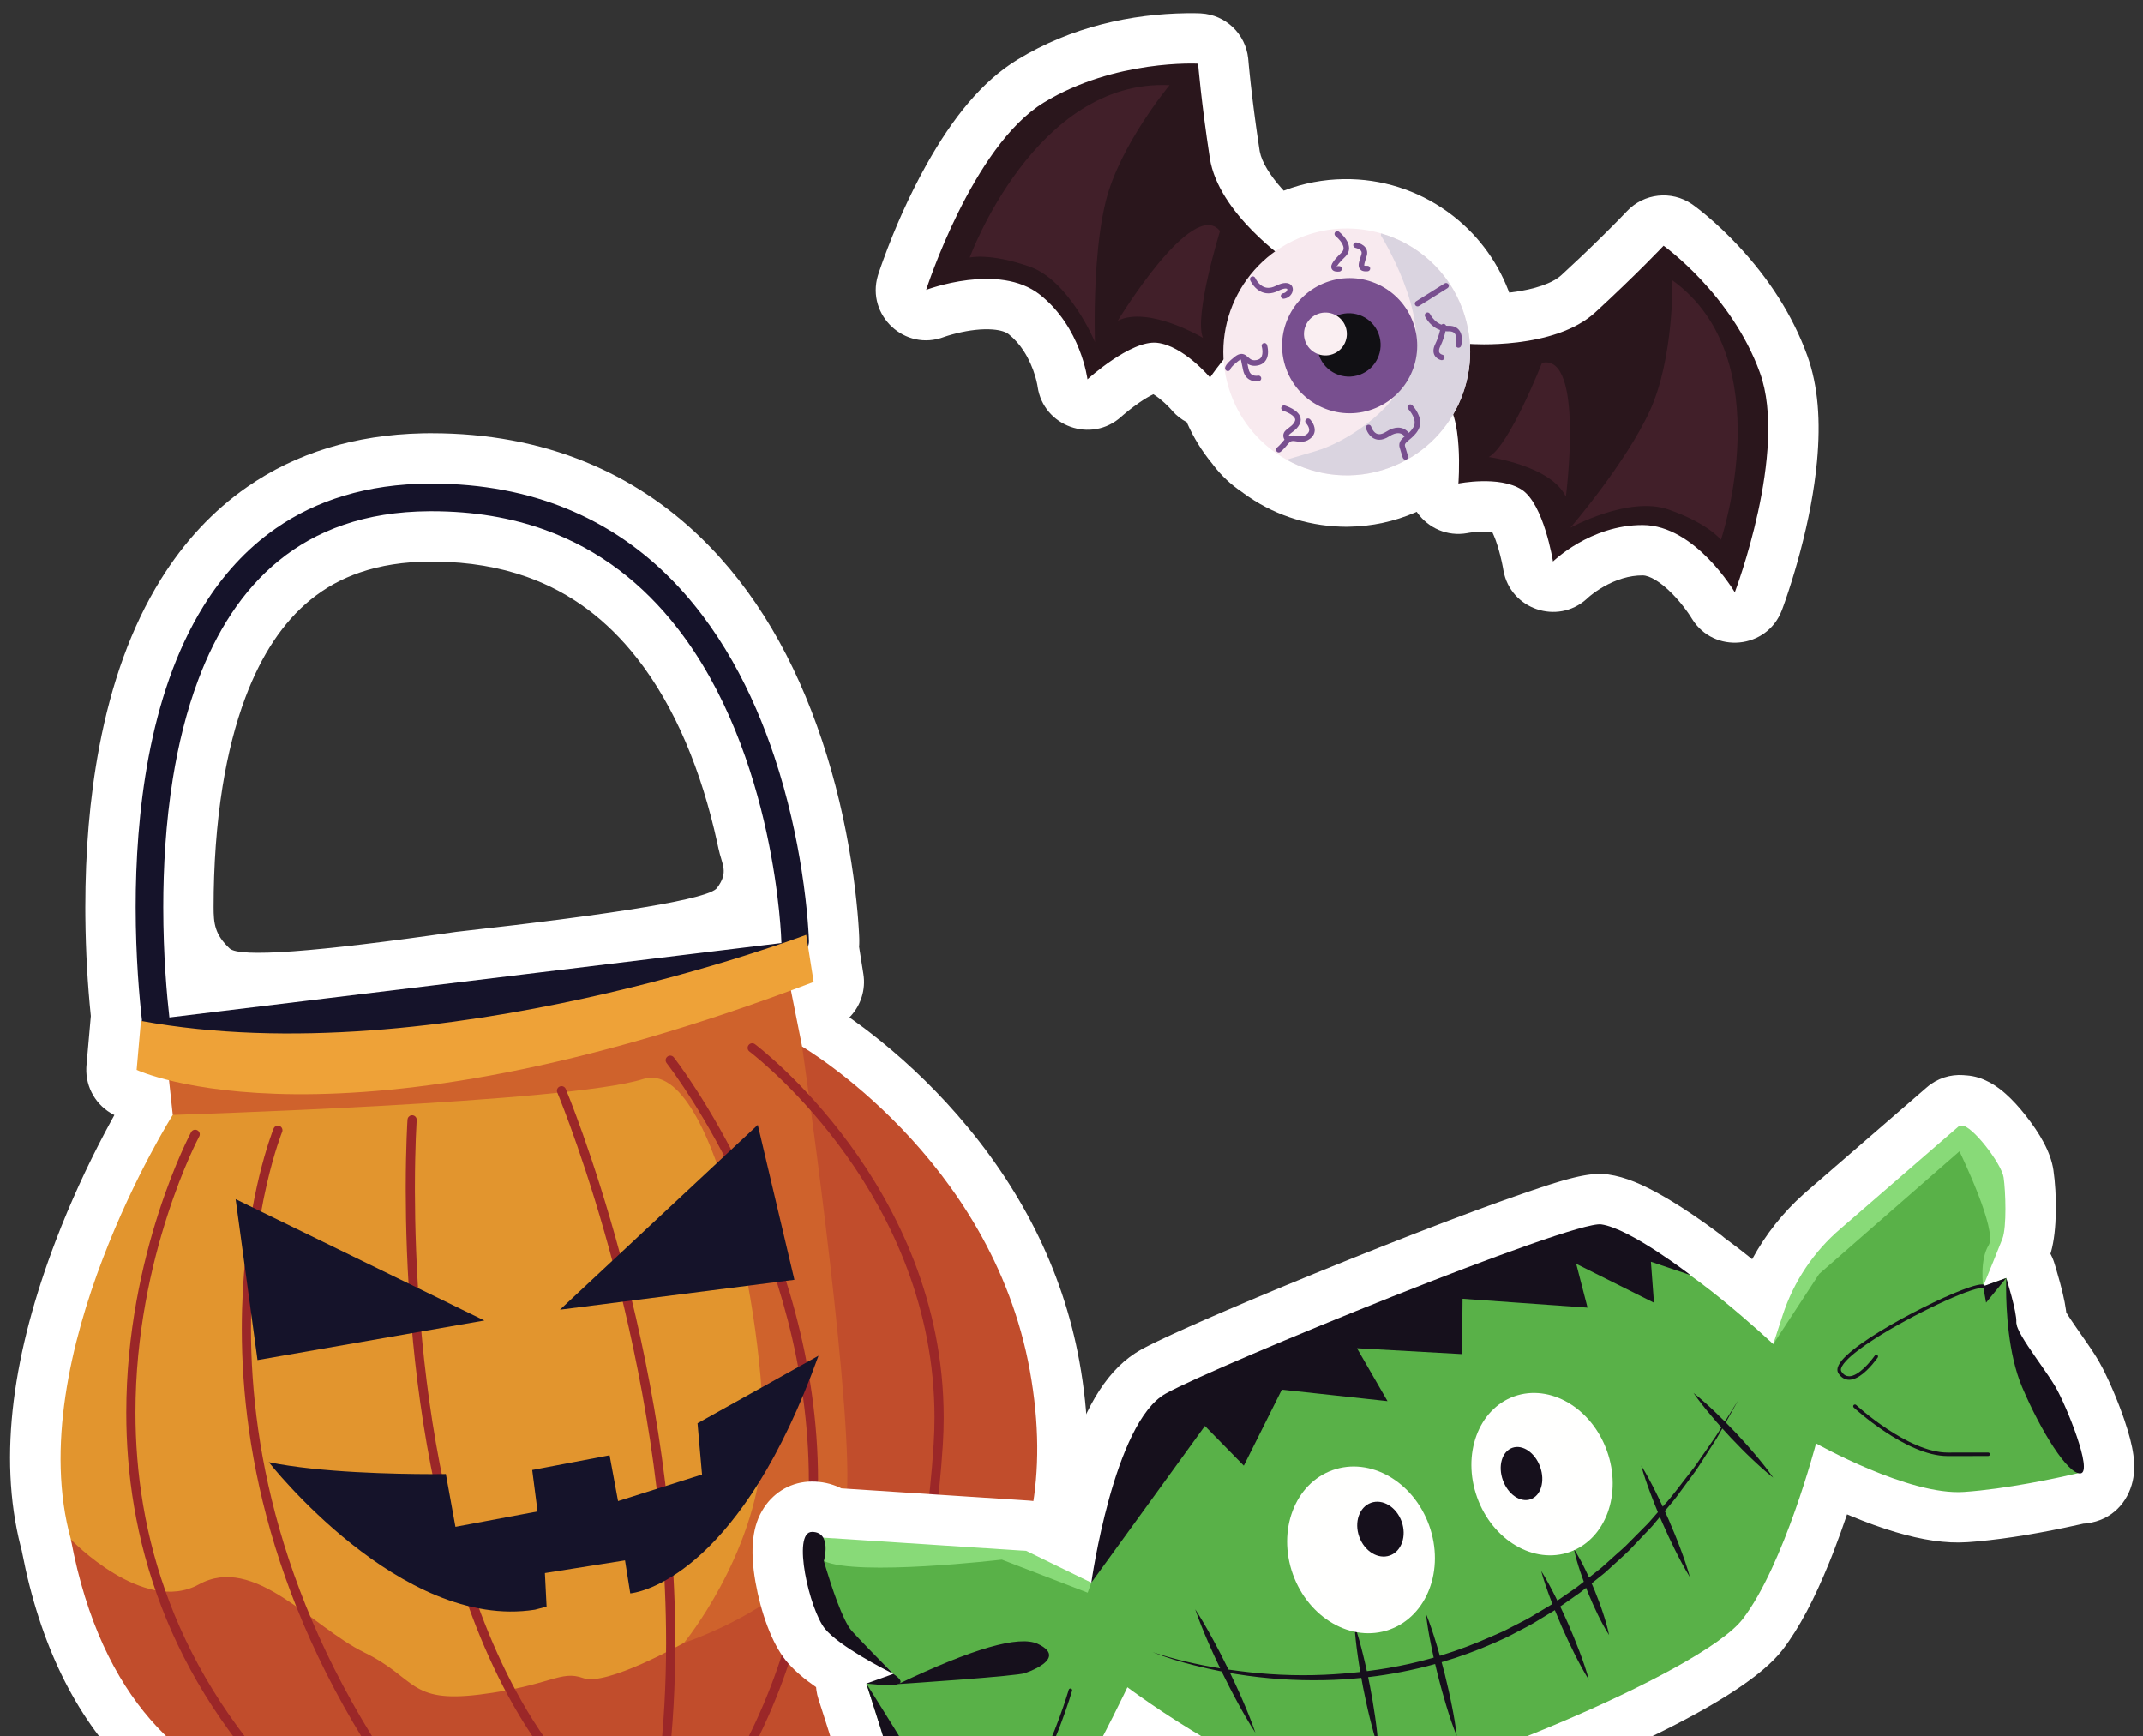 <?xml version="1.0" encoding="UTF-8"?>
<svg width="532px" height="431px" viewBox="0 0 532 431" version="1.1" xmlns="http://www.w3.org/2000/svg" xmlns:xlink="http://www.w3.org/1999/xlink">
    <rect x="0" y="0" width="532" height="431" fill="#333333" stroke="none"/>
    <title>decoration-2</title>
    <g id="decoration-2" stroke="none" stroke-width="1" fill="none" fill-rule="evenodd">
        <g id="Group" transform="translate(1, 106.429)">
            <path d="M106.17,1.11 C120.083,1.11 132.844,3.526 144.307,8.214 C155.033,12.585 164.537,18.876 172.782,26.817 C186.61,40.137 196.417,57.386 203.087,77.384 C206.414,87.355 208.767,97.487 210.349,107.565 C211.048,112.025 211.552,116.21 211.892,120.042 L212.003,121.352 L212.098,122.589 L212.176,123.73 L212.238,124.765 L212.285,125.682 L212.307,126.222 L212.328,126.919 C212.335,127.234 212.332,127.552 212.319,127.87 L212.293,128.347 L212.273,128.58 L213.347,135.369 C213.959,139.244 212.714,143.053 210.193,145.792 L209.952,146.045 L209.874,146.123 L210.455,146.532 C211.419,147.215 212.416,147.942 213.442,148.712 L214.217,149.298 L214.87,149.799 C222.314,155.536 229.736,162.372 236.678,170.33 C251.949,187.835 262.749,208.249 266.97,231.554 C271.671,257.529 268.117,279.943 257.274,298.25 C248.582,312.926 235.608,324.279 219.954,332.186 L219.195,332.566 L218.482,332.915 L218.262,333.093 C217.215,333.924 216.218,334.6 215.316,335.107 L214.982,335.29 L214.548,335.511 C213.077,336.228 211.524,336.66 209.96,336.82 L209.533,336.857 L209.313,336.869 L208.809,337.063 C202.591,339.411 196.511,341.265 190.572,342.671 L189.386,342.946 L188.249,343.199 L188.15,343.241 C186.723,343.817 185.208,344.149 183.669,344.22 L183.207,344.234 L183.002,344.234 L182.942,344.245 C177.516,345.197 172.45,345.727 167.786,345.907 L166.916,345.937 L166.562,345.945 L166.267,346.007 C165.213,346.207 164.13,346.284 163.041,346.231 L162.574,346.2 L162.2,346.164 L161.98,346.137 L161.77,346.108 L161.56,346.076 L161.451,346.057 L160.955,346.41 C159.339,347.545 157.588,348.661 155.705,349.735 L154.89,350.193 L154.151,350.595 C138.997,358.735 121.484,361.36 102.83,355.308 L102.067,355.055 L101.821,355.066 C100.708,355.102 99.595,355.001 98.508,354.769 L98.044,354.661 L97.906,354.624 L97.886,354.628 C91.807,355.341 84.915,355.454 77.532,354.602 L76.606,354.49 L76.061,354.419 L75.903,354.458 C72.344,355.271 68.528,354.644 65.391,352.582 L65.069,352.364 L64.844,352.203 L64.475,352.104 C52.225,348.764 40.994,342.675 31.424,333.38 L30.852,332.819 L30.284,332.25 C17.738,319.549 8.942,301.861 4.491,278.928 L4.405,278.477 L4.121,277.408 C-1.615,254.803 2.379,228.931 12.849,201.526 C16.437,192.137 20.566,183.198 24.912,174.957 L25.332,174.165 L26.161,172.621 L26.973,171.134 L27.399,170.363 L27.307,170.319 C22.93,168.12 20.248,163.568 20.428,158.692 L20.444,158.374 L20.468,158.054 L21.55,145.773 L21.517,145.445 C20.773,138.156 20.276,129.971 20.192,121.213 L20.183,119.958 L20.18,118.75 C20.18,105.055 21.242,91.673 23.639,78.988 C26.641,63.18 31.575,49.207 38.932,37.364 C44.673,28.122 51.814,20.367 60.391,14.422 C72.452,6.049 87.085,1.498 103.859,1.132 L104.7,1.118 L105.488,1.11 L106.17,1.11 Z M105.702,32.96 C99.161,32.992 93.429,33.918 88.365,35.658 C83.763,37.231 79.735,39.472 76.128,42.405 C69.299,47.948 63.897,56.111 59.927,66.679 C57.45,73.251 55.569,80.666 54.261,88.755 C52.735,98.246 52.03,108.406 52.03,118.75 C52.03,122.82 52.323,125.54 56,129 C58.452,131.307 77.184,129.938 112.197,124.893 C153.399,120.298 175,116.667 177,114 C180,110 178.232,108.297 177.348,104.095 L177.077,102.831 C173.215,85.107 166.643,69.052 157.169,56.967 C149.71,47.444 140.751,40.664 129.837,36.766 C123.057,34.352 115.51,33.049 107.049,32.964 L105.702,32.96 Z" id="Sticker" fill="#FFFFFF" fill-rule="nonzero"></path>
            <path d="M106.17,13.61 C118.88,13.61 129.98,15.86 139.59,19.79 C149.21,23.71 157.32,29.28 164.11,35.82 C177.69,48.9 186.03,65.75 191.23,81.34 C194.7,91.74 196.76,101.6 198,109.5 C199.601,119.716 199.819,126.628 199.83,127.141 L199.831,127.17 C199.87,129.06 198.38,130.63 196.49,130.68 C195.213,130.707 194.081,130.035 193.467,129.01 L159.71,149.26 C159.71,149.26 69.754,160.705 41.568,151.692 C41.282,153.035 40.191,154.126 38.75,154.35 C36.88,154.64 35.13,153.36 34.84,151.49 C34.834,151.452 34.611,150.011 34.311,147.452 C34.194,147.301 34.087,147.147 33.99,146.99 L34.253,146.958 C33.616,141.401 32.687,131.172 32.68,118.75 C32.68,107.48 33.45,94.39 35.92,81.32 C38.4,68.26 42.58,55.18 49.55,43.96 C54.19,36.49 60.09,29.84 67.52,24.69 C77.43,17.81 90.04,13.68 105.6,13.61 L105.6,13.61 Z M106.17,20.46 L105.64,20.46 C97.54,20.5 90.49,21.71 84.32,23.83 C78.15,25.94 72.85,28.96 68.25,32.7 C59.06,40.16 52.63,50.56 48.23,62.27 C45.29,70.07 43.27,78.42 41.92,86.77 C40.13,97.9 39.53,109.01 39.53,118.75 C39.53,130.797 40.439,140.76 41.053,146.133 L193.005,127.664 C192.991,127.554 192.983,127.443 192.98,127.33 L192.98,127.33 L192.98,127.23 C192.98,127.15 192.97,127.02 192.96,126.85 C192.95,126.52 192.93,126.01 192.89,125.35 C192.81,124.03 192.67,122.1 192.42,119.67 C191.92,114.82 191,107.99 189.29,100.17 C185.88,84.52 179.31,64.95 167.01,49.26 C158.81,38.79 148.14,30.03 134.03,24.99 C125.97,22.12 116.76,20.46 106.17,20.46 L106.17,20.46 Z" id="Handle" fill="#15132A"></path>
            <g id="Pumpkin" transform="translate(14.037, 125.62)">
                <path d="M27.853,44.71 C27.853,44.71 -10.027,104.69 2.563,150.08 C15.153,195.46 103.993,205.38 103.993,205.38 L168.303,183.49 L195.433,152.2 L176.613,27.73 C176.613,27.73 58.593,24.84 27.853,44.71" id="Fill-1969" fill="#E2952E"></path>
                <path d="M27.853,44.71 C27.853,44.71 126.343,41.7 144.603,35.81 C162.863,29.91 176.113,102.19 174.243,128.27 C172.383,154.36 154.773,175.74 154.773,175.74 C154.773,175.74 170.283,197.87 188.873,186.53 C207.473,175.19 213.943,121.38 207.173,90.07 C200.413,58.75 184.103,27.75 184.103,27.75 L181.203,13.21 L26.583,32.91 L27.853,44.71" id="Fill-1970" fill="#CF622C"></path>
                <path d="M2.563,150.08 C2.563,150.08 20.533,168.82 34.323,161.24 C48.113,153.65 62.383,171.79 75.383,178.12 C88.383,184.46 86.383,190.77 104.033,188.58 C121.673,186.38 124.043,182.41 129.773,184.5 C135.503,186.59 154.773,175.74 154.773,175.74 C154.773,175.74 194.713,162.81 195.313,136.33 C195.913,109.84 184.103,27.75 184.103,27.75 C184.103,27.75 231.023,55.1 240.633,108.16 C250.233,161.21 220.323,188.15 191.503,199.31 C162.683,210.47 143.613,207.5 143.613,207.5 C143.613,207.5 120.163,229.81 87.353,215.81 C87.353,215.81 17.883,231.62 2.563,150.08" id="Fill-1971" fill="#C14D2C"></path>
                <path d="M18.883,33.53 C18.883,33.53 68.173,56.91 186.963,11.7 L185.113,0 C185.113,0 93.473,34.91 19.953,21.37 L18.883,33.53" id="Fill-1974" fill="#EEA238"></path>
            </g>
            <path d="M68.42,173.08 C68.961,173.304 69.241,173.903 69.081,174.453 L69.04,174.57 L68.96,174.77 C68.91,174.92 68.83,175.13 68.72,175.41 C68.51,175.98 68.21,176.84 67.85,177.96 C67.13,180.19 66.16,183.5 65.19,187.74 C63.25,196.22 61.31,208.46 61.31,223.42 C61.32,254.02 69.42,296.01 102.31,340.76 C102.68,341.26 102.58,341.98 102.07,342.35 C101.56,342.72 100.84,342.62 100.47,342.11 C67.27,296.96 59.03,254.42 59.03,223.42 C59.03,197.345 64.843,179.42 66.496,174.855 L66.605,174.558 C66.642,174.458 66.676,174.367 66.707,174.284 L66.826,173.972 C66.891,173.804 66.927,173.716 66.93,173.71 C67.17,173.12 67.83,172.84 68.42,173.08 Z M47.99,174.14 C48.513,174.42 48.73,175.04 48.513,175.568 L48.46,175.68 L48.42,175.76 C48.39,175.82 48.35,175.9 48.29,176.01 C48.18,176.23 48.01,176.56 47.79,177 C47.36,177.88 46.74,179.18 46,180.87 C44.52,184.24 42.54,189.15 40.56,195.29 C36.59,207.55 32.63,224.71 32.63,244.2 C32.64,273.75 41.69,308.63 73.66,340.34 C74.11,340.79 74.11,341.51 73.67,341.96 C73.22,342.41 72.5,342.41 72.05,341.96 C39.61,309.81 30.34,274.2 30.35,244.2 C30.36,204.59 46.4,174.7 46.45,174.6 C46.74,174.05 47.44,173.84 47.99,174.14 Z M101.265,170.419 L101.39,170.42 C102.02,170.46 102.5,171.01 102.45,171.63 C102.45,171.63 102.45,171.73 102.43,171.93 C102.42,172.12 102.41,172.41 102.39,172.8 C102.34,173.57 102.29,174.7 102.23,176.17 C102.124,178.997 102.018,183.044 102.01,188.045 L102.01,189.24 C102.037,206.456 103.249,234.114 109.25,262.26 C115.32,290.73 126.33,319.66 145.84,338.8 C146.29,339.24 146.29,339.96 145.85,340.41 C145.41,340.86 144.69,340.87 144.24,340.43 C124.23,320.77 113.15,291.43 107.02,262.73 C100.959,234.352 99.757,206.552 99.73,189.236 L99.73,188.17 C99.743,177.983 100.157,171.695 100.17,171.485 L100.17,171.48 L100.18,171.48 C100.215,170.934 100.625,170.508 101.144,170.43 L101.265,170.419 Z M139.46,163.89 C139.48,163.96 166.64,228.42 166.65,301.35 C166.65,311.69 166.1,322.21 164.85,332.74 C164.78,333.37 164.21,333.81 163.58,333.74 C162.96,333.66 162.51,333.1 162.58,332.47 C163.82,322.04 164.37,311.61 164.37,301.35 C164.37,231.23 138.99,168.72 137.43,164.95 C137.38,164.83 137.35,164.77 137.35,164.77 C137.11,164.19 137.38,163.52 137.96,163.28 C138.54,163.03 139.21,163.31 139.46,163.89 Z M166.29,156.05 C166.33,156.1 175.26,167.47 184.2,186.28 C193.14,205.09 202.09,231.36 202.09,261.21 C202.1,283.13 197.26,306.98 184.04,331.14 C183.74,331.69 183.05,331.9 182.49,331.59 C181.94,331.29 181.74,330.6 182.04,330.04 C195.06,306.23 199.81,282.79 199.81,261.21 C199.81,232.74 191.53,207.49 182.97,189.02 C174.506,170.745 165.776,159.124 164.623,157.622 L164.59,157.58 L164.5,157.46 C164.11,156.97 164.19,156.25 164.69,155.86 C165.18,155.47 165.9,155.55 166.29,156.05 Z M186.43,152.77 C186.49,152.81 198.17,161.57 209.86,177.51 C221.55,193.45 233.28,216.61 233.28,245.41 C233.28,247.62 233.21,249.87 233.07,252.14 C231.14,282.7 225.27,300.66 219.82,311.03 C214.36,321.39 209.3,324.16 209.1,324.26 C208.54,324.55 207.85,324.34 207.56,323.78 C207.28,323.257 207.453,322.621 207.933,322.303 L208.04,322.24 L208.03,322.24 L208.06,322.23 L208.18,322.15 C208.3,322.08 208.49,321.95 208.74,321.77 C209.23,321.4 209.96,320.8 210.86,319.89 C212.67,318.06 215.16,314.96 217.8,309.96 C223.06,299.96 228.87,282.33 230.79,252 C230.93,249.77 231,247.57 231,245.41 C231,218.13 220.23,195.98 209.1,180.35 C198.081,164.896 186.72,155.872 185.232,154.722 L185.19,154.69 L185.06,154.59 C184.56,154.22 184.46,153.5 184.84,153 C185.21,152.49 185.93,152.39 186.43,152.77 Z" id="Texture" fill="#9B2728"></path>
            <path d="M202.2,230.09 C183.239,282.76 159.614,288.446 155.955,289.019 L155.745,289.05 C155.594,289.07 155.504,289.077 155.478,289.079 L155.47,289.08 L154.17,280.89 L134.28,284.04 L134.7,292.37 L131.82,293.13 C98.47,298.41 65.74,256.51 65.74,256.51 C78.399,259.128 97.621,259.457 105.794,259.47 L106.975,259.47 C108.516,259.467 109.473,259.453 109.657,259.451 L109.69,259.45 L112.07,272.56 L132.46,268.74 L131.13,258.45 L150.34,254.8 L152.44,266.17 L173.29,259.57 L172.17,246.85 L202.2,230.09 Z M57.5,191.24 L119.25,221.35 L62.93,231.17 L57.5,191.24 Z M187.13,172.8 L196.22,211.25 L138.02,218.67 L187.13,172.8 Z" id="Face" fill="#15132A"></path>
        </g>
        <g id="Group" transform="translate(186, 265.024)">
            <path d="M292.336,4.881 C294.968,2.601 298.207,1.644 301.339,1.854 L301.687,1.883 L301.862,1.902 L302.221,1.923 C304.268,2.076 306.05,2.677 307.728,3.557 L308.086,3.75 L308.399,3.927 C309.649,4.648 310.786,5.504 311.906,6.498 C313.53,7.939 315.175,9.735 316.742,11.715 C320.406,16.344 323.09,20.949 323.759,25.432 C324.632,31.405 324.7,40.379 323.161,45.737 L323.018,46.207 L323.15,46.454 C323.358,46.857 323.546,47.275 323.712,47.707 L323.871,48.143 L324.103,48.871 L324.419,49.915 C324.744,51.004 325.069,52.141 325.376,53.283 C325.539,53.891 325.693,54.486 325.837,55.066 L326.085,56.088 C326.437,57.577 326.701,58.878 326.864,60.094 L326.915,60.496 L326.943,60.753 L327.172,61.126 L327.556,61.73 L328.17,62.661 L328.912,63.755 L329.562,64.696 L332.201,68.489 L332.89,69.498 L333.484,70.386 L334.006,71.19 L334.248,71.571 L334.704,72.313 L335.036,72.871 C335.361,73.428 335.705,74.061 336.062,74.755 L336.496,75.616 C336.861,76.355 337.236,77.148 337.613,77.977 L338.066,78.988 L338.518,80.028 L338.966,81.09 L339.407,82.167 C339.48,82.347 339.553,82.528 339.625,82.709 L340.051,83.797 L340.464,84.883 L340.86,85.963 C340.924,86.142 340.988,86.32 341.051,86.497 L341.417,87.553 C342.513,90.782 343.274,93.633 343.616,96.156 C343.914,98.357 343.936,100.384 343.441,102.59 C342.28,107.755 338.416,112.293 332.074,113.093 L331.851,113.119 L331.629,113.142 L331.199,113.174 L329.99,113.446 C321.447,115.343 312.651,116.89 304.671,117.596 L303.536,117.691 L302.414,117.774 C297.01,118.149 291.114,117.207 284.609,115.281 C280.978,114.206 277.229,112.839 273.406,111.242 L272.523,110.869 L272.509,110.914 C271.474,113.979 270.381,117.017 269.233,119.983 L268.655,121.459 L268.067,122.922 C264.47,131.769 260.696,139.058 256.519,144.494 C255.324,146.047 253.74,147.655 251.799,149.311 L251.139,149.864 C250.915,150.049 250.686,150.235 250.453,150.421 L249.74,150.981 C249.619,151.075 249.497,151.169 249.374,151.263 L248.624,151.828 L247.848,152.396 L247.047,152.968 L246.221,153.543 L245.371,154.12 C245.227,154.217 245.082,154.313 244.937,154.41 L244.05,154.992 L243.14,155.577 L242.206,156.164 L241.249,156.754 C241.088,156.853 240.926,156.952 240.762,157.05 L239.771,157.644 C239.604,157.744 239.436,157.843 239.267,157.942 L238.242,158.54 C238.069,158.64 237.895,158.74 237.721,158.84 L236.663,159.442 L235.582,160.045 L234.481,160.651 L233.358,161.26 L232.214,161.87 L231.05,162.482 L229.865,163.097 L228.659,163.713 L227.434,164.331 L225.56,165.262 L224.286,165.884 L222.34,166.821 L220.352,167.761 L219.004,168.389 L216.948,169.335 L215.556,169.966 L214.146,170.599 L212.72,171.233 L210.548,172.186 L208.34,173.141 L206.849,173.779 L204.644,174.711 L203.193,175.317 L201.745,175.915 L199.58,176.799 L197.425,177.666 L195.281,178.516 L193.86,179.071 L191.741,179.889 C191.506,179.979 191.272,180.068 191.038,180.157 L189.639,180.687 L187.556,181.464 L185.495,182.219 L183.457,182.952 L182.113,183.429 L180.78,183.894 L178.805,184.573 C178.588,184.647 178.37,184.72 178.154,184.793 L176.22,185.438 L174.319,186.058 L172.453,186.65 L171.23,187.03 L170.024,187.398 L168.836,187.753 L167.666,188.095 L166.515,188.424 L165.384,188.74 L164.273,189.042 L163.182,189.33 L162.114,189.605 L161.067,189.865 L160.043,190.111 L159.042,190.342 L158.065,190.558 L157.112,190.76 L156.185,190.945 L155.283,191.116 L154.408,191.27 L153.559,191.409 C152.307,191.604 151.148,191.745 150.091,191.827 C141.68,192.483 132.157,189.942 121.425,184.986 L120.105,184.368 C117.895,183.316 115.634,182.166 113.322,180.923 L111.928,180.166 C111.695,180.038 111.461,179.909 111.227,179.779 L109.815,178.99 C109.342,178.723 108.867,178.452 108.39,178.178 C106.088,176.856 103.807,175.487 101.564,174.088 L99.888,173.034 L98.627,172.227 L98.412,172.643 C97.092,175.17 95.758,177.661 94.422,180.079 L93.621,181.521 L92.819,182.945 C89.519,188.777 83.644,194.223 75.555,199.868 L74.384,200.675 L73.184,201.486 L71.953,202.3 L70.694,203.118 C70.481,203.255 70.268,203.392 70.053,203.529 C66.457,205.824 62.729,208.017 59.026,210.064 L57.456,210.924 L56.475,211.453 L55.55,211.946 L54.519,212.486 L54.322,212.638 C50.936,215.18 46.459,216 42.2,214.591 L41.845,214.469 L41.541,214.355 C38.814,213.298 37.014,211.789 35.252,209.797 C34.543,208.995 33.883,208.14 33.237,207.219 C32.632,206.356 32.067,205.475 31.541,204.6 L31.172,203.975 L30.81,203.337 C30.423,202.634 30.104,201.895 29.859,201.132 L29.678,200.518 L28.939,197.843 L28.5,196.241 L27.633,193.041 L27.049,190.853 L26.137,187.36 L25.808,186.067 L25.419,184.498 L25.088,183.11 L24.879,182.187 L24.679,181.251 L24.583,180.837 L24.456,180.33 L24.112,179.058 L23.66,177.472 L23.01,175.271 L22.362,173.126 L20.995,168.696 L19.312,163.352 L18.424,160.567 L17.191,156.737 C16.95,155.995 16.782,155.247 16.684,154.5 L16.633,154.052 L16.608,153.762 L16.573,153.738 C13.817,151.831 11.558,149.95 9.771,147.936 L9.42,147.532 L9.118,147.169 C5.593,142.841 2.872,135.154 1.551,127.637 C0.854,123.668 0.614,120.012 1.021,116.764 C1.36,114.054 2.125,111.551 3.687,109.183 C6.276,105.254 10.588,102.727 15.575,102.722 C18.02,102.719 20.345,103.23 22.427,104.194 L22.84,104.393 L22.885,104.416 L69.583,107.46 C70.913,107.546 72.218,107.845 73.45,108.342 L73.858,108.515 L74.26,108.703 L75.773,109.443 L76.061,108.261 C76.676,105.777 77.348,103.3 78.078,100.86 L78.523,99.401 L78.983,97.952 L79.408,96.66 C83.758,83.651 89.054,74.528 97.337,69.944 L97.732,69.729 L98.388,69.382 L99.12,69.006 L100.21,68.462 L101.426,67.871 L103.115,67.07 L104.983,66.202 L106.6,65.463 L109.219,64.284 L112.055,63.028 L115.091,61.701 L118.311,60.31 L121.697,58.862 L125.838,57.11 L130.158,55.301 L133.338,53.98 L140.562,51.012 L145.965,48.819 L149.997,47.197 L153.443,45.821 L157.91,44.051 L162.697,42.172 L166.428,40.723 L170.95,38.984 L173.582,37.983 L176.987,36.7 L180.265,35.48 L183.406,34.327 L185.666,33.508 L187.125,32.985 L190.387,31.833 L193.096,30.892 L194.615,30.373 L196.523,29.733 L197.87,29.291 L198.731,29.015 L199.967,28.628 L201.14,28.273 L201.889,28.053 L202.966,27.751 L203.653,27.567 L204.642,27.316 L205.274,27.166 L205.885,27.029 C206.085,26.986 206.283,26.945 206.477,26.906 L207.05,26.796 C207.144,26.779 207.237,26.762 207.33,26.746 L207.877,26.656 L208.408,26.578 L208.924,26.514 L209.425,26.463 L209.913,26.424 C209.994,26.418 210.073,26.413 210.153,26.409 L210.623,26.389 C210.778,26.384 210.931,26.382 211.082,26.381 L211.531,26.386 C211.754,26.392 211.973,26.402 212.189,26.416 L212.618,26.451 C212.831,26.472 213.041,26.497 213.25,26.526 C217.492,27.126 221.812,28.994 226.892,31.904 C228.353,32.741 229.854,33.657 231.386,34.64 C233.364,35.909 235.32,37.241 237.206,38.582 L238.612,39.594 L239.874,40.521 L240.861,41.261 L241.31,41.605 L241.638,41.867 L241.955,42.134 L242.054,42.222 L242.093,42.25 C243.068,42.961 244.064,43.707 245.081,44.487 L245.848,45.078 L246.623,45.683 L247.28,46.2 L247.951,46.732 L248.622,47.27 L248.965,47.548 L249.04,47.411 C252.319,41.4 256.613,35.973 261.753,31.381 L262.349,30.854 L262.785,30.478 L292.336,4.881 Z" id="Sticker" fill="#FFFFFF" fill-rule="nonzero"></path>
            <g id="Candy" transform="translate(13.324, 14.329)">
                <path d="M71.596,113.499 L51.186,106.771 L0.656,105.432 C0.656,105.432 4.906,118.311 8.976,122.616 C13.036,126.922 22.465,136.148 22.465,136.148 L22.306,138.725 L15.756,138.549 L29.006,179.534 L33.806,187.899 C33.806,187.899 62.226,173.754 68.616,162.46 C75.016,151.166 80.546,139.462 80.546,139.462 C80.546,139.462 116.536,166.538 135.795,165.036 C155.066,163.534 222.966,135.964 233.286,122.545 C243.596,109.126 251.506,78.928 251.506,78.928 C251.506,78.928 274.526,91.924 288.226,90.975 C298.735,90.247 311.086,87.587 316.286,86.386 C317.566,86.09 318.226,84.677 317.646,83.497 L301.596,50.897 L298.726,37.879 L293.126,40.006 L294.026,33.803 L295.756,24.543 L286.675,2.228 L247.906,37.727 L240.876,54.288 C240.876,54.288 218.096,32.923 208.286,30.676 C198.476,28.428 105.776,64.164 105.776,64.164 L84.256,89.521 L71.596,113.499" id="Fill-853" fill="#59B148"></path>
                <path d="M71.596,113.499 C71.596,113.499 77.146,73.702 90.066,66.552 C102.986,59.402 190.976,23.556 198.175,24.574 C205.386,25.594 220.336,37.162 220.336,37.162 L210.506,33.843 L211.266,44.012 L191.965,34.363 L194.776,45.238 L163.746,43.035 L163.616,56.762 L137.536,55.307 L145.116,68.434 L118.885,65.587 L109.446,84.455 L99.786,74.591 L71.596,113.499" id="Haur" fill="#16101C"></path>
                <path d="M221.096,66.417 C223.006,67.92 224.786,69.541 226.526,71.204 C227.323,71.959 228.106,72.728 228.879,73.505 L229.316,72.802 L229.316,72.802 L232.176,68.207 C231.148,70.044 230.131,71.891 229.096,73.728 C229.947,74.583 230.784,75.451 231.616,76.322 C233.246,78.083 234.866,79.859 236.416,81.704 C237.966,83.542 239.476,85.422 240.866,87.421 C238.946,85.919 237.166,84.299 235.426,82.636 C233.676,80.981 232.006,79.256 230.346,77.516 C229.639,76.757 228.937,75.996 228.243,75.227 C227.785,76.035 227.319,76.839 226.846,77.638 L223.926,82.198 C222.925,83.709 222.016,85.275 220.906,86.708 L217.686,91.074 C216.646,92.558 215.466,93.934 214.296,95.318 L213.956,95.725 C214.286,96.452 214.612,97.18 214.936,97.909 C215.926,100.225 216.906,102.549 217.786,104.914 C218.676,107.275 219.506,109.66 220.186,112.115 C218.846,109.95 217.666,107.716 216.536,105.458 C215.406,103.203 214.356,100.908 213.336,98.605 C213.133,98.132 212.932,97.659 212.732,97.185 L210.806,99.484 L205.196,105.401 C204.556,106.046 203.876,106.641 203.215,107.264 L199.196,110.937 C198.072,111.864 196.93,112.768 195.794,113.677 C196.057,114.281 196.313,114.887 196.566,115.493 C197.286,117.279 197.976,119.072 198.575,120.905 C199.186,122.733 199.735,124.584 200.126,126.501 C199.066,124.859 198.166,123.151 197.316,121.419 C196.465,119.692 195.696,117.926 194.956,116.153 C194.774,115.696 194.594,115.239 194.416,114.781 L194.956,114.352 C194.236,114.913 193.545,115.499 192.816,116.041 L190.586,117.604 L188.356,119.165 L187.996,119.417 C188.683,120.859 189.341,122.312 189.996,123.769 C190.966,126.031 191.916,128.303 192.786,130.615 C193.656,132.923 194.466,135.255 195.126,137.657 C193.806,135.546 192.646,133.365 191.536,131.16 C190.426,128.959 189.396,126.718 188.396,124.468 C187.806,123.092 187.22,121.714 186.658,120.325 C186.471,120.446 186.28,120.563 186.086,120.674 L181.426,123.505 C179.856,124.426 178.216,125.214 176.616,126.074 C175.026,126.958 173.356,127.686 171.696,128.419 C167.424,130.314 163.028,131.92 158.548,133.237 C158.813,134.213 159.07,135.192 159.326,136.171 C159.946,138.707 160.545,141.248 161.046,143.815 C161.566,146.378 162.016,148.957 162.306,151.577 C161.316,149.134 160.496,146.648 159.736,144.147 C158.965,141.648 158.286,139.125 157.636,136.596 C157.399,135.63 157.166,134.664 156.94,133.696 C151.488,135.207 145.918,136.293 140.302,136.954 C140.453,137.667 140.6,138.383 140.746,139.099 C141.226,141.655 141.676,144.216 142.036,146.795 C142.406,149.373 142.716,151.963 142.856,154.585 C142.005,152.101 141.326,149.583 140.706,147.054 C140.075,144.527 139.545,141.981 139.036,139.43 C138.892,138.666 138.751,137.902 138.613,137.137 C135.549,137.453 132.472,137.64 129.396,137.7 C122.136,137.851 114.876,137.353 107.726,136.215 C107.166,136.127 106.606,136.035 106.048,135.938 L105.626,135.054 C106.856,137.615 108.076,140.186 109.196,142.801 C110.326,145.411 111.396,148.049 112.316,150.763 C110.746,148.367 109.336,145.896 107.976,143.397 C106.606,140.904 105.326,138.364 104.066,135.817 L103.936,135.547 C101.646,135.101 99.37,134.582 97.106,134.012 C93.606,133.118 90.136,132.084 86.786,130.745 C92.259,132.544 97.88,133.852 103.561,134.762 L104.066,135.817 C102.836,133.255 101.626,130.684 100.506,128.069 C99.376,125.458 98.296,122.821 97.376,120.109 C98.946,122.505 100.356,124.977 101.716,127.475 C103.086,129.969 104.366,132.507 105.626,135.054 L105.637,135.077 C106.376,135.183 107.115,135.282 107.856,135.375 C114.976,136.332 122.186,136.678 129.356,136.366 C132.362,136.23 135.364,136.001 138.355,135.666 C138.129,134.359 137.919,133.049 137.736,131.734 C137.366,129.155 137.056,126.566 136.916,123.945 C137.766,126.429 138.446,128.947 139.066,131.476 C139.396,132.802 139.7,134.135 139.988,135.47 C143.568,135.023 147.13,134.415 150.656,133.623 C152.645,133.181 154.621,132.677 156.579,132.114 C156.345,131.063 156.122,130.009 155.916,128.951 C155.396,126.388 154.946,123.81 154.656,121.19 C155.646,123.634 156.466,126.12 157.226,128.621 C157.536,129.629 157.831,130.642 158.115,131.658 C162.503,130.324 166.802,128.698 170.986,126.828 L173.446,125.749 C174.276,125.404 175.046,124.947 175.846,124.553 C177.426,123.717 179.056,122.953 180.606,122.058 L185.215,119.302 C185.501,119.141 185.778,118.969 186.052,118.79 C185.899,118.401 185.751,118.011 185.606,117.62 C184.735,115.313 183.916,112.981 183.266,110.579 C184.586,112.692 185.746,114.872 186.846,117.077 L187.28,117.951 C187.339,117.911 187.397,117.871 187.456,117.831 L189.676,116.307 L191.886,114.782 C192.549,114.294 193.188,113.769 193.84,113.259 C193.53,112.427 193.233,111.587 192.956,110.739 C192.346,108.911 191.796,107.061 191.396,105.144 C192.456,106.787 193.366,108.496 194.206,110.227 C194.534,110.887 194.848,111.552 195.151,112.221 L198.216,109.79 L202.216,106.196 C202.885,105.594 203.576,105.021 204.216,104.396 L206.116,102.487 L209.906,98.661 L212.237,96 C211.632,94.544 211.046,93.079 210.496,91.599 C209.606,89.238 208.766,86.853 208.086,84.4 C209.425,86.565 210.606,88.799 211.735,91.058 C212.325,92.236 212.894,93.424 213.448,94.62 L213.456,94.609 C215.906,91.97 217.976,89.021 220.216,86.205 C220.873,85.413 221.471,84.577 222.057,83.732 L222.933,82.461 C223.08,82.25 223.227,82.039 223.376,81.829 L226.456,77.391 C226.99,76.59 227.495,75.771 227.996,74.95 C227.162,74.025 226.343,73.088 225.546,72.132 C223.986,70.294 222.476,68.414 221.096,66.417 Z" id="Smile" fill="#16101C"></path>
                <g id="Left-eye" transform="translate(120.197, 84.66)">
                    <path d="M35.259,14.638 C39.169,25.565 34.779,37.137 25.429,40.484 C16.089,43.83 5.349,37.686 1.429,26.758 C-2.482,15.831 1.909,4.259 11.259,0.912 C20.599,-2.434 31.339,3.71 35.259,14.638" id="Fill-863" fill="#FFFFFE"></path>
                    <path d="M28.429,13.664 C29.719,17.278 28.409,21.051 25.509,22.093 C22.599,23.135 19.189,21.051 17.899,17.438 C16.599,13.825 17.909,10.051 20.819,9.009 C23.729,7.967 27.129,10.051 28.429,13.664" id="Fill-865" fill="#16101C"></path>
                </g>
                <g id="Right-eye" transform="translate(165.938, 66.4)">
                    <path d="M33.658,14.382 C37.478,25.046 33.358,36.274 24.458,39.463 C15.558,42.653 5.248,36.593 1.428,25.931 C-2.393,15.268 1.718,4.039 10.618,0.85 C19.518,-2.339 29.838,3.719 33.658,14.382" id="Fill-864" fill="#FFFFFE"></path>
                    <path d="M17.068,18.344 C18.338,21.869 17.288,25.469 14.728,26.384 C12.178,27.3 9.078,25.185 7.818,21.66 C6.548,18.135 7.598,14.536 10.157,13.62 C12.708,12.704 15.808,14.819 17.068,18.344" id="Fill-866" fill="#16101C"></path>
                </g>
                <path d="M71.596,113.499 L70.686,115.986 L49.386,107.776 C49.386,107.776 13.456,112.009 5.215,108.117 L2.726,102.169 L55.446,105.604 L71.596,113.499 M287.196,0 L287.271,0.164 C287.396,0.107 287.537,0.071 287.696,0.061 C290.166,-0.101 297.556,9.491 298.066,12.911 C298.566,16.331 298.876,25.224 297.766,28.144 C297.306,29.343 296.417,31.547 295.53,33.728 L295.298,34.295 C294.107,37.219 292.986,39.938 292.986,39.938 C292.986,39.938 292.086,33.417 294.366,29.721 C296.586,26.12 287.573,7.408 287.104,6.44 L252.276,36.878 L240.876,54.288 L243.226,47.092 C245.956,38.732 250.946,31.292 257.646,25.598 L287.196,0 Z" id="Light" fill="#88DA78"></path>
                <path d="M298.726,37.879 C298.726,37.879 301.386,46.291 301.226,48.867 C301.133,50.36 303.46,53.882 305.978,57.508 L306.437,58.168 C306.514,58.278 306.591,58.388 306.668,58.498 L307.128,59.157 C308.581,61.237 309.986,63.255 310.916,64.843 C313.696,69.606 320.286,85.971 317.186,86.362 C314.086,86.753 307.296,75.861 302.656,64.919 C299.164,56.686 298.702,45.53 298.687,40.514 L298.687,40.116 C298.689,38.707 298.726,37.879 298.726,37.879 Z M298.726,37.879 L293.716,43.995 L292.986,39.938 L298.726,37.879 Z M15.756,138.549 C15.756,138.549 19.047,143.718 22.581,149.444 L23.024,150.163 L23.468,150.885 C23.764,151.367 24.06,151.851 24.354,152.333 L24.794,153.054 C27.787,157.972 30.494,162.595 31.016,164.049 C32.276,167.56 35.026,185.297 33.806,187.899 C32.576,190.499 28.436,182.979 28.436,182.979 C28.436,182.979 27.21,178.592 25.969,173.928 L25.81,173.331 L25.81,173.331 L25.574,172.435 L25.574,172.435 L25.393,171.747 C24.645,168.888 23.962,166.166 23.626,164.535 C22.666,159.839 15.756,138.549 15.756,138.549 Z M58.326,128.699 C62.736,130.784 61.156,132.83 58.847,134.248 L58.597,134.397 L58.343,134.542 C57.15,135.204 55.868,135.699 55.156,135.954 C54.107,136.33 47.091,136.953 39.947,137.507 L38.579,137.612 C31.747,138.134 25.141,138.574 23.888,138.657 L23.753,138.666 C23.719,138.668 23.696,138.67 23.684,138.67 L23.676,138.671 C22.638,139.042 20.136,139.017 16.171,138.594 L15.756,138.549 L22.465,136.148 C24.141,137.305 24.644,138.099 23.973,138.53 L23.676,138.671 C42.149,129.839 53.699,126.515 58.326,128.699 Z M2.266,100.893 C7.306,100.887 5.215,108.117 5.215,108.117 C5.215,108.117 5.221,108.139 5.233,108.181 L5.265,108.293 C5.331,108.523 5.46,108.969 5.641,109.574 L5.764,109.985 C6.957,113.937 9.865,122.989 12.166,125.513 C13.188,126.634 14.727,128.244 16.306,129.873 L16.758,130.338 L17.209,130.802 C19.612,133.27 21.895,135.574 22.373,136.056 L22.441,136.125 C22.457,136.14 22.465,136.148 22.465,136.148 C22.465,136.148 22.444,136.138 22.405,136.118 L22.23,136.031 C20.451,135.138 9.041,129.311 5.486,124.946 C1.626,120.207 -2.774,100.898 2.266,100.893 Z" id="Shadow" fill="#16101C"></path>
                <path d="M65.986,140.083 C65.986,140.084 65.926,140.313 65.796,140.73 C65.346,142.193 64.146,145.946 62.526,150.028 C60.916,154.108 58.876,158.525 56.776,161.274 C54.386,164.412 51.476,166.07 49.156,166.947 C47.996,167.385 46.976,167.626 46.266,167.758 C45.906,167.824 45.616,167.862 45.426,167.884 C45.326,167.894 45.256,167.901 45.206,167.905 L45.136,167.91 C44.896,167.923 44.716,168.128 44.726,168.368 C44.736,168.608 44.946,168.793 45.186,168.78 C45.236,168.775 52.446,168.396 57.466,161.801 C59.976,158.508 62.296,153.159 64.006,148.612 C65.726,144.068 66.826,140.336 66.826,140.329 C66.896,140.099 66.756,139.856 66.526,139.789 C66.296,139.721 66.056,139.853 65.986,140.083 M266.106,57.117 C266.106,57.117 266.046,57.194 265.946,57.336 C265.586,57.833 264.626,59.093 263.436,60.21 C262.256,61.336 260.836,62.277 259.716,62.26 C259.026,62.251 258.406,61.973 257.796,61.076 C257.716,60.948 257.676,60.822 257.676,60.655 C257.656,60.202 258.066,59.422 258.886,58.528 C260.316,56.954 262.906,55 266.036,52.989 C270.736,49.969 276.646,46.797 281.776,44.386 C284.346,43.18 286.716,42.165 288.626,41.453 C289.586,41.098 290.436,40.819 291.126,40.63 C291.816,40.441 292.366,40.347 292.696,40.348 L292.896,40.365 C293.136,40.412 293.366,40.258 293.416,40.022 C293.456,39.786 293.306,39.557 293.066,39.51 C292.946,39.487 292.826,39.477 292.696,39.477 C291.985,39.482 290.965,39.736 289.646,40.172 C285.036,41.704 276.896,45.56 269.876,49.631 C266.366,51.667 263.136,53.753 260.776,55.639 C259.586,56.582 258.616,57.474 257.926,58.301 C257.246,59.129 256.816,59.887 256.806,60.655 C256.806,60.973 256.896,61.29 257.075,61.56 C257.786,62.64 258.736,63.14 259.716,63.131 C260.616,63.128 261.486,62.753 262.306,62.229 C264.746,60.65 266.796,57.63 266.816,57.61 C266.956,57.412 266.906,57.141 266.706,57.005 C266.506,56.869 266.236,56.919 266.106,57.117 M260.866,70.025 C260.876,70.035 264.116,73.028 268.636,76.03 C273.156,79.028 278.946,82.056 284.156,82.066 C294.235,82.055 294.235,82.055 294.235,82.055 C294.476,82.055 294.676,81.86 294.676,81.619 C294.676,81.379 294.476,81.184 294.235,81.184 C294.235,81.184 294.235,81.184 284.156,81.195 C279.286,81.204 273.566,78.27 269.116,75.305 C266.886,73.825 264.966,72.342 263.606,71.231 C262.926,70.676 262.386,70.213 262.026,69.89 C261.656,69.567 261.456,69.386 261.456,69.385 C261.276,69.222 261.006,69.233 260.836,69.41 C260.676,69.587 260.686,69.862 260.866,70.025" id="Texture" fill="#16101C"></path>
            </g>
        </g>
        <g id="Group" transform="translate(216.96, 0.773)">
            <g id="Halloween/Creatures/Eye-Copy" transform="translate(117.5, 79.5) scale(-1, 1) translate(-117.5, -79.5) ">
                <path d="M57.699,147.534 L58.125,147.929 C65.348,154.403 76.993,150.465 78.737,140.845 L78.87,140.084 L78.992,139.46 L79.134,138.778 C79.16,138.66 79.187,138.539 79.214,138.417 C79.6,136.694 80.074,134.983 80.612,133.474 L80.73,133.15 C80.966,132.513 81.203,131.949 81.427,131.476 L81.524,131.276 L81.768,131.246 C82.215,131.196 82.729,131.166 83.29,131.161 C84.141,131.154 85.039,131.202 85.924,131.293 L86.434,131.351 C86.514,131.361 86.593,131.371 86.669,131.381 L87.096,131.441 L87.459,131.501 L87.735,131.552 C92.695,132.437 97.365,130.276 100.057,126.565 L100.268,126.263 L100.689,126.447 C105.816,128.659 111.419,129.891 117.236,129.964 C117.461,129.966 117.692,129.968 117.923,129.967 L118.516,129.961 L119.133,129.945 C127.957,129.657 136.277,126.747 143.211,121.682 L143.752,121.279 L143.801,121.247 C146.405,119.494 148.712,117.334 150.63,114.853 L151.038,114.31 L151.087,114.253 C153.593,111.212 155.662,107.858 157.245,104.281 L157.352,104.032 L157.382,104.017 C158.661,103.347 159.848,102.439 160.88,101.289 L161.259,100.853 L161.475,100.62 L161.795,100.285 C162.454,99.605 163.189,98.921 163.943,98.31 L164.218,98.091 C164.673,97.735 165.106,97.43 165.499,97.186 L165.648,97.096 C166.62,97.547 167.818,98.256 169.113,99.145 C170.017,99.765 170.915,100.436 171.768,101.115 L172.559,101.758 L173.097,102.21 L173.525,102.583 L173.575,102.628 C181.003,109.406 192.94,105.077 194.369,95.207 L194.408,94.942 L194.466,94.624 C194.577,94.058 194.739,93.392 194.956,92.655 C195.589,90.514 196.519,88.374 197.755,86.451 C198.831,84.778 200.09,83.349 201.544,82.193 C202.265,81.622 203.568,81.181 205.506,81.024 C208.127,80.812 211.3,81.185 214.482,81.968 C215.245,82.156 215.952,82.354 216.586,82.549 L217.092,82.71 L217.581,82.876 C227.277,86.569 236.941,77.536 234.025,67.672 L233.88,67.212 L233.617,66.425 L233.26,65.389 L232.853,64.244 L232.64,63.657 C229.858,56.033 226.299,47.886 221.969,40.138 C215.408,28.399 208.104,19.386 199.407,14.063 C185.916,5.809 170.982,2.688 157.4,2.508 L156.621,2.501 L155.513,2.505 L154.631,2.523 L154.11,2.541 L153.852,2.554 C147.72,2.892 142.76,7.629 142.112,13.705 L141.941,15.571 L141.751,17.479 L141.522,19.63 L141.458,20.204 C141.383,20.872 141.306,21.549 141.225,22.235 L140.975,24.318 L140.707,26.45 L140.421,28.628 L140.117,30.851 C140.065,31.225 140.012,31.601 139.958,31.978 L139.627,34.263 L139.276,36.585 L139.23,36.849 C138.723,39.506 136.668,42.798 133.699,46.111 L133.284,46.565 L133.034,46.468 C128.393,44.715 123.435,43.762 118.343,43.696 C109.055,43.572 100.137,46.424 92.722,51.725 L92.273,52.05 C85.595,56.942 80.504,63.618 77.548,71.25 L77.313,71.867 L76.649,71.79 C70.963,71.081 66.52,69.521 64.369,67.54 C62.841,66.135 61.355,64.748 59.916,63.386 L58.213,61.764 C57.933,61.496 57.655,61.228 57.379,60.962 L55.746,59.379 L54.161,57.826 C53.901,57.57 53.644,57.315 53.388,57.061 L51.818,55.494 L50.326,53.984 L48.567,52.174 L48.073,51.656 C43.859,47.19 37.04,46.456 31.976,49.882 L31.706,50.069 L31.255,50.4 L30.689,50.828 C30.62,50.881 30.549,50.936 30.476,50.993 C29.717,51.582 28.882,52.259 27.985,53.023 C25.511,55.128 22.943,57.559 20.379,60.31 C13.014,68.214 7.019,77.265 3.319,87.476 C0.589,95.013 -0.028,103.818 0.896,113.753 C1.568,120.985 3.04,128.549 5.07,136.186 C5.949,139.495 6.884,142.63 7.827,145.525 L8.261,146.838 L8.806,148.439 L9.179,149.495 L9.554,150.521 C9.576,150.578 9.597,150.633 9.617,150.686 C13.304,160.386 26.479,161.599 31.907,152.86 L32.081,152.574 L32.253,152.304 L32.414,152.058 L32.775,151.522 C32.905,151.335 33.043,151.139 33.189,150.936 C34.25,149.462 35.467,147.984 36.781,146.643 C39.765,143.599 42.487,142.05 44.179,142.044 C47.475,142.032 50.806,143.078 53.969,144.9 C55.121,145.564 56.15,146.274 57.018,146.964 L57.327,147.215 L57.699,147.534 Z" id="Sticker" fill="#FFFFFF" fill-rule="nonzero"></path>
                <g id="Creature" transform="translate(13, 15)">
                    <path d="M74,69.614 C74,69.614 53.161,71.184 42.901,61.734 C32.631,52.294 25.981,45.234 25.981,45.234 C25.981,45.234 9.141,57.224 2.071,76.734 C-4.999,96.254 8.301,131.244 8.301,131.244 C8.301,131.244 18.121,114.584 31.141,114.544 C44.171,114.494 53.441,123.594 53.441,123.594 C53.441,123.594 55.71,109.234 61.271,105.724 C66.821,102.214 76.921,104.244 76.921,104.244 C76.921,104.244 75.561,86.714 80.75,83.164 L74,69.614 M119.241,49.054 C119.241,49.054 136.501,37.274 138.631,23.484 C140.75,9.704 141.541,0.034 141.541,0.034 C141.541,0.034 162.181,-1.106 179.881,9.724 C197.591,20.564 209.031,56.194 209.031,56.194 C209.031,56.194 190.971,49.314 180.771,57.404 C170.571,65.504 169.001,78.394 169.001,78.394 C169.001,78.394 158.261,68.594 151.731,69.324 C145.201,70.044 138.581,77.934 138.581,77.934 C138.581,77.934 128.701,63.394 122.431,63.854 L119.241,49.054" id="Wings" fill="#2A161C"></path>
                    <path d="M56.171,74.304 C56.171,74.304 64.211,94.784 69.391,97.664 C69.391,97.664 53.961,99.764 50.241,107.504 C50.241,107.504 45.591,71.924 56.171,74.304 M23.781,53.824 C23.781,53.824 23.401,73.094 29.361,86.124 C35.321,99.164 49.111,115.204 49.111,115.204 C49.111,115.204 34.66,107.224 24.751,110.694 C14.841,114.164 11.741,118.214 11.741,118.214 C11.741,118.214 -3.269,73.394 23.781,53.824 M148.631,5.374 C181.971,3.774 198.221,48.164 198.221,48.164 C198.221,48.164 193.271,46.944 183.361,50.414 C173.451,53.884 167.141,69.134 167.141,69.134 C167.141,69.134 167.206,67.357 167.213,64.495 L167.213,63.572 C167.199,56.351 166.797,43.553 164.431,34.094 C160.951,20.184 148.631,5.374 148.631,5.374 Z M136.101,41.584 C142.871,33.124 161.46,63.824 161.46,63.824 C153.721,60.104 140.351,68.094 140.351,68.094 C142.601,62.614 136.101,41.584 136.101,41.584 Z" id="Light" fill="#411F29"></path>
                    <g id="Group" transform="translate(73, 39.949)">
                        <g id="Eye" transform="translate(1, 1)">
                            <path d="M59.415,41.139 C56.794,48.318 51.766,53.926 45.581,57.379 C38.071,61.57 28.853,62.59 20.14,59.41 C4.249,53.613 -3.936,36.031 1.865,20.135 C5.345,10.609 13.055,3.85 22.099,1.225 C28.142,-0.537 34.779,-0.461 41.144,1.865 C57.035,7.661 65.216,25.248 59.415,41.139" fill="#F8EAEF"></path>
                            <path d="M45.581,57.379 C38.071,61.57 28.853,62.59 20.14,59.41 C4.249,53.613 -3.936,36.031 1.865,20.135 C5.345,10.609 13.055,3.85 22.099,1.225 C22.139,1.386 22.157,1.56 22.157,1.739 C22.157,1.739 9.799,21.535 14.388,33.969 C18.973,46.408 32.409,53.519 38.147,55.183 C42.038,56.315 44.44,57.035 45.581,57.379" id="Shadow" fill="#DAD4E0"></path>
                            <path d="M45.679,34.841 C42.503,43.545 32.874,48.022 24.17,44.847 C15.471,41.671 10.989,32.046 14.165,23.342 C17.34,14.643 26.97,10.161 35.674,13.337 C44.373,16.513 48.855,26.142 45.679,34.841" id="Color" fill="#784F8F"></path>
                            <path d="M37.485,31.603 C35.996,35.687 31.483,37.784 27.399,36.295 C23.32,34.806 21.218,30.293 22.707,26.209 C24.197,22.13 28.714,20.028 32.793,21.517 C36.877,23.007 38.979,27.524 37.485,31.603" id="Fill-1935" fill="#111014"></path>
                            <path d="M40.934,28.016 C39.927,30.776 36.872,32.198 34.108,31.192 C31.349,30.181 29.926,27.126 30.933,24.366 C31.944,21.602 34.998,20.185 37.758,21.191 C40.522,22.197 41.944,25.252 40.934,28.016" id="Light" fill="#FAEFF2"></path>
                            <path d="M5.617,14.808 L12.693,19.245 C13.015,19.447 13.44,19.348 13.641,19.026 C13.843,18.704 13.749,18.279 13.427,18.078 L6.347,13.641 C6.024,13.44 5.604,13.538 5.398,13.86 C5.197,14.182 5.295,14.607 5.617,14.808 M10.011,21.156 C10.199,20.876 10.564,20.767 10.877,20.914 C11.222,21.075 11.369,21.486 11.208,21.83 L11.208,21.83 L11.187,21.872 C11.117,22.01 10.882,22.462 10.452,23.007 C9.951,23.646 9.187,24.42 8.104,24.948 C7.904,25.045 7.693,25.133 7.472,25.21 C7.496,25.327 7.526,25.455 7.559,25.592 C7.755,26.406 8.1,27.524 8.686,28.727 C8.981,29.336 9.12,29.881 9.12,30.378 C9.12,30.829 8.994,31.236 8.802,31.55 C8.614,31.867 8.364,32.095 8.131,32.261 C7.661,32.583 7.241,32.668 7.192,32.681 C6.816,32.757 6.454,32.52 6.378,32.144 C6.297,31.773 6.539,31.411 6.91,31.33 L6.91,31.33 L6.968,31.317 C7.017,31.299 7.093,31.272 7.178,31.228 C7.348,31.147 7.523,31.013 7.626,30.843 C7.693,30.727 7.742,30.592 7.742,30.378 C7.742,30.141 7.675,29.796 7.447,29.327 C6.704,27.799 6.319,26.408 6.126,25.504 L5.868,25.525 L5.868,25.525 L5.546,25.534 C5.488,25.534 5.43,25.534 5.367,25.529 L5.367,25.529 L5.26,25.529 C4.924,25.529 4.665,25.574 4.464,25.641 C4.258,25.713 4.106,25.802 3.985,25.91 C3.743,26.12 3.591,26.419 3.506,26.791 C3.448,27.041 3.426,27.309 3.426,27.564 C3.426,28.177 3.556,28.709 3.565,28.745 L3.565,28.745 L3.584,28.846 C3.622,29.182 3.41,29.501 3.077,29.591 C2.71,29.684 2.335,29.47 2.236,29.099 C2.227,29.067 2.053,28.414 2.048,27.564 C2.053,27.063 2.111,26.482 2.343,25.918 C2.572,25.359 3.001,24.8 3.672,24.478 C4.119,24.264 4.647,24.152 5.26,24.152 C5.309,24.152 5.358,24.152 5.407,24.156 L5.407,24.156 L5.546,24.156 C5.696,24.156 5.842,24.149 5.984,24.136 C6.07,23.893 6.288,23.711 6.561,23.682 C6.77,23.662 6.968,23.739 7.108,23.876 L7.265,23.816 L7.265,23.816 L7.474,23.722 C8.024,23.459 8.48,23.105 8.851,22.738 C9.589,22.009 9.96,21.249 9.965,21.24 L9.962,21.245 L9.965,21.24 L9.96,21.245 Z M24.559,49.203 L24.595,49.112 C24.736,48.805 25.08,48.64 25.413,48.738 C25.776,48.845 25.986,49.23 25.879,49.592 C25.87,49.624 25.762,49.995 25.503,50.473 C25.243,50.943 24.836,51.533 24.183,51.958 C23.75,52.24 23.195,52.437 22.569,52.437 C21.826,52.437 21.008,52.177 20.122,51.605 C19.152,50.979 18.423,50.8 17.895,50.8 C17.318,50.8 16.933,51.006 16.643,51.243 C16.485,51.371 16.364,51.51 16.282,51.619 C16.437,51.746 16.586,51.876 16.728,52.012 C17.009,52.289 17.278,52.598 17.448,53.005 C17.542,53.233 17.595,53.492 17.595,53.761 C17.595,53.962 17.564,54.168 17.506,54.369 C17.009,56.131 16.728,56.901 16.723,56.918 C16.593,57.276 16.195,57.46 15.842,57.33 C15.484,57.2 15.301,56.802 15.43,56.444 L15.43,56.444 L15.43,56.44 L15.439,56.418 C15.448,56.395 15.457,56.359 15.475,56.315 C15.507,56.221 15.556,56.078 15.618,55.876 C15.748,55.478 15.936,54.861 16.182,53.998 C16.209,53.899 16.218,53.823 16.218,53.761 C16.218,53.676 16.204,53.609 16.173,53.528 C16.142,53.448 16.088,53.358 16.003,53.255 C15.837,53.045 15.551,52.795 15.198,52.504 C14.5,51.922 13.539,51.167 12.854,49.932 C12.537,49.351 12.407,48.742 12.407,48.165 C12.411,46.967 12.926,45.916 13.404,45.146 C13.887,44.377 14.362,43.885 14.384,43.863 C14.648,43.59 15.082,43.581 15.354,43.849 C15.627,44.113 15.636,44.547 15.372,44.82 L15.372,44.82 L15.359,44.833 L15.314,44.887 C15.269,44.932 15.207,45.003 15.131,45.097 C14.979,45.285 14.773,45.553 14.567,45.88 C14.156,46.524 13.776,47.387 13.785,48.165 C13.785,48.541 13.861,48.903 14.062,49.266 C14.411,49.896 14.858,50.384 15.332,50.809 L15.236,50.72 C15.263,50.685 15.292,50.649 15.323,50.612 C15.583,50.312 15.981,49.946 16.549,49.695 C16.929,49.53 17.381,49.422 17.895,49.422 C18.745,49.422 19.738,49.717 20.865,50.447 C21.598,50.916 22.153,51.059 22.569,51.059 C22.873,51.059 23.11,50.988 23.334,50.867 C23.553,50.746 23.75,50.572 23.915,50.37 C24.255,49.977 24.461,49.485 24.532,49.288 C24.55,49.234 24.559,49.203 24.559,49.203 L24.559,49.203 L24.559,49.208 L24.559,49.203 Z M40.755,48.313 L40.732,48.335 C40.71,48.358 40.679,48.394 40.638,48.443 C40.562,48.537 40.459,48.68 40.352,48.85 C40.142,49.185 39.958,49.628 39.963,49.999 C39.967,50.183 39.999,50.353 40.093,50.531 C40.187,50.71 40.343,50.903 40.62,51.108 C41.144,51.484 41.546,51.565 42.007,51.569 C42.289,51.569 42.593,51.529 42.915,51.48 C43.241,51.431 43.59,51.372 43.97,51.368 C44.315,51.368 44.691,51.422 45.062,51.587 L44.984,51.555 C45.012,51.477 45.017,51.425 45.017,51.395 C45.013,51.341 45.013,51.314 44.95,51.225 C44.887,51.135 44.762,51.01 44.583,50.867 C44.221,50.572 43.671,50.218 43.152,49.691 C42.808,49.337 42.477,48.895 42.244,48.34 C42.123,48.054 42.061,47.754 42.061,47.463 C42.061,47.128 42.146,46.81 42.275,46.528 C42.41,46.247 42.584,46.001 42.785,45.786 C43.183,45.352 43.671,45.017 44.145,44.748 C45.089,44.216 45.988,43.943 46.019,43.93 L46.019,43.93 C46.381,43.823 46.766,44.024 46.878,44.391 C46.99,44.753 46.784,45.137 46.421,45.249 L46.421,45.249 L46.408,45.249 L46.368,45.267 C46.328,45.276 46.274,45.298 46.202,45.321 C46.055,45.375 45.849,45.451 45.616,45.553 C45.151,45.755 44.565,46.059 44.131,46.408 C43.836,46.64 43.622,46.895 43.523,47.11 C43.465,47.235 43.438,47.347 43.438,47.463 C43.438,47.566 43.456,47.673 43.514,47.808 L43.514,47.808 C43.716,48.286 44.02,48.644 44.386,48.966 C44.753,49.288 45.169,49.561 45.554,49.887 C45.809,50.102 46.064,50.348 46.238,50.706 C46.332,50.907 46.395,51.149 46.395,51.395 C46.395,51.775 46.26,52.146 46.046,52.504 L46.102,52.405 C47.252,53.786 47.75,54.217 47.862,54.302 L47.862,54.302 L47.88,54.315 L47.878,54.317 L47.926,54.347 C48.169,54.527 48.268,54.846 48.163,55.13 L48.121,55.223 C47.942,55.559 47.526,55.684 47.191,55.505 C47.097,55.456 46.963,55.362 46.636,55.053 C46.314,54.74 45.813,54.208 45.035,53.273 C44.834,53.032 44.664,52.915 44.503,52.844 C44.346,52.777 44.181,52.745 43.97,52.745 C43.738,52.745 43.452,52.786 43.125,52.839 C42.794,52.889 42.423,52.947 42.007,52.947 C41.341,52.951 40.558,52.777 39.811,52.222 C39.386,51.914 39.073,51.551 38.872,51.167 C38.67,50.782 38.585,50.375 38.59,49.999 C38.594,49.225 38.903,48.586 39.18,48.125 C39.467,47.665 39.739,47.378 39.762,47.356 C40.026,47.083 40.464,47.074 40.737,47.338 C41.01,47.602 41.019,48.036 40.755,48.309 L40.756,48.306 L40.755,48.309 L40.759,48.309 L40.755,48.313 Z M59.467,34.768 C59.447,34.726 59.4,34.642 59.307,34.524 C59.079,34.22 58.574,33.679 57.54,32.882 C57.33,32.721 57.16,32.627 57.035,32.574 C56.994,32.556 56.958,32.543 56.926,32.534 L56.91,32.614 L56.91,32.614 L56.887,32.717 C56.816,33.066 56.668,33.759 56.373,35.15 C56.257,35.714 56.06,36.183 55.805,36.568 C55.55,36.953 55.237,37.243 54.911,37.449 C54.253,37.86 53.578,37.945 53.099,37.945 C52.701,37.945 52.433,37.887 52.397,37.878 C52.026,37.793 51.793,37.427 51.878,37.055 C51.959,36.684 52.33,36.452 52.701,36.537 L52.701,36.537 L52.71,36.537 L52.791,36.55 C52.862,36.559 52.969,36.568 53.099,36.568 C53.332,36.568 53.631,36.537 53.904,36.425 C54.182,36.308 54.436,36.134 54.66,35.803 C54.808,35.584 54.942,35.284 55.027,34.868 C55.139,34.34 55.23,33.912 55.303,33.565 L55.145,33.665 L55.145,33.665 L54.937,33.777 C54.553,33.965 54.079,34.095 53.542,34.095 C53.296,34.095 53.032,34.068 52.759,34.014 C52.263,33.92 51.833,33.741 51.48,33.495 C51.131,33.254 50.858,32.945 50.666,32.619 C50.277,31.957 50.183,31.241 50.183,30.628 C50.183,29.689 50.416,28.955 50.425,28.915 C50.536,28.553 50.921,28.347 51.283,28.459 C51.646,28.571 51.851,28.955 51.739,29.318 L51.739,29.318 L51.735,29.336 L51.717,29.407 C51.699,29.474 51.677,29.573 51.65,29.693 C51.605,29.935 51.561,30.275 51.561,30.628 C51.561,30.973 51.605,31.335 51.717,31.635 C51.833,31.939 51.994,32.176 52.267,32.368 C52.451,32.493 52.688,32.601 53.023,32.663 C53.215,32.704 53.39,32.717 53.542,32.717 C53.788,32.717 53.985,32.677 54.159,32.614 C54.334,32.551 54.495,32.462 54.651,32.346 C54.969,32.122 55.264,31.796 55.684,31.5 C55.957,31.308 56.337,31.134 56.78,31.134 C57.044,31.134 57.312,31.196 57.576,31.308 C57.84,31.42 58.104,31.581 58.381,31.796 C59.2,32.431 59.741,32.927 60.099,33.325 C60.461,33.723 60.649,34.023 60.752,34.269 C60.819,34.434 60.846,34.578 60.846,34.703 L60.846,34.703 L60.846,34.765 C60.814,35.141 60.483,35.427 60.103,35.396 C59.796,35.37 59.548,35.144 59.486,34.857 L59.477,34.792 L59.477,34.792 L59.482,34.801 C59.478,34.782 59.473,34.75 59.473,34.703 L59.473,34.703 L59.472,34.759 L59.472,34.759 L59.476,34.791 Z M53.35,12.299 L53.35,12.299 C53.336,12.34 53.032,12.993 52.473,13.596 C52.191,13.896 51.851,14.187 51.458,14.392 C51.064,14.603 50.621,14.732 50.098,14.732 C49.579,14.732 48.975,14.603 48.255,14.245 C47.28,13.757 46.502,13.534 45.827,13.534 C45.572,13.534 45.33,13.565 45.111,13.641 C44.776,13.748 44.48,13.963 44.292,14.236 C44.105,14.513 44.024,14.835 44.024,15.139 C44.029,15.681 44.257,16.195 44.637,16.611 C45.013,17.027 45.563,17.349 46.229,17.443 C46.605,17.496 46.954,17.233 47.007,16.857 C47.061,16.481 46.797,16.132 46.421,16.079 C46.086,16.034 45.827,15.877 45.652,15.685 C45.473,15.493 45.397,15.26 45.402,15.139 C45.402,15.09 45.406,15.059 45.415,15.041 C45.429,15.014 45.433,15.005 45.478,14.974 C45.522,14.947 45.63,14.907 45.827,14.907 C46.175,14.907 46.788,15.045 47.638,15.475 C48.519,15.918 49.342,16.11 50.098,16.11 C50.885,16.11 51.583,15.895 52.155,15.582 C53.019,15.108 53.622,14.428 54.016,13.874 C54.41,13.315 54.602,12.876 54.615,12.845 C54.767,12.496 54.606,12.089 54.253,11.941 C53.904,11.789 53.502,11.95 53.35,12.299 M32.57,0.805 C32.543,0.822 31.952,1.283 31.344,2.008 C31.04,2.37 30.727,2.795 30.481,3.282 C30.239,3.765 30.061,4.311 30.056,4.906 C30.056,5.264 30.128,5.631 30.28,5.988 C30.436,6.346 30.673,6.682 30.991,6.99 C31.675,7.643 32.243,8.238 32.619,8.712 C32.802,8.945 32.945,9.155 33.021,9.307 C33.062,9.383 33.089,9.441 33.102,9.482 L33.111,9.522 L33.111,9.526 L33.366,9.526 L33.151,9.401 C33.12,9.455 33.111,9.508 33.111,9.526 L33.366,9.526 L33.151,9.401 L33.388,9.535 L33.223,9.316 L33.151,9.401 L33.388,9.535 L33.223,9.316 L33.308,9.432 L33.236,9.307 L33.223,9.316 L33.308,9.432 L33.236,9.307 L33.263,9.352 L33.241,9.307 L33.236,9.307 L33.263,9.352 L33.241,9.307 L33.218,9.312 C33.178,9.325 33.062,9.347 32.892,9.347 C32.807,9.347 32.704,9.343 32.592,9.334 C32.212,9.303 31.881,9.584 31.85,9.96 C31.818,10.34 32.1,10.671 32.48,10.703 C32.623,10.716 32.758,10.72 32.892,10.72 C33.272,10.72 33.603,10.68 33.929,10.497 C34.09,10.403 34.247,10.26 34.345,10.081 C34.448,9.902 34.488,9.701 34.488,9.526 C34.484,9.191 34.377,8.927 34.238,8.663 C34.028,8.269 33.724,7.867 33.334,7.424 C32.945,6.986 32.476,6.507 31.948,5.997 C31.742,5.801 31.621,5.617 31.545,5.438 C31.465,5.264 31.434,5.094 31.434,4.906 C31.434,4.602 31.532,4.253 31.711,3.9 C31.975,3.372 32.409,2.849 32.775,2.477 C32.954,2.294 33.12,2.142 33.236,2.039 C33.294,1.99 33.343,1.95 33.375,1.923 L33.406,1.896 L33.415,1.891 L33.415,1.887 C33.715,1.654 33.768,1.221 33.536,0.921 C33.299,0.626 32.865,0.572 32.57,0.805 M28.204,3.466 C28.164,3.475 27.592,3.582 26.961,3.931 C26.648,4.105 26.312,4.342 26.035,4.691 C25.762,5.036 25.561,5.51 25.566,6.047 C25.561,6.266 25.592,6.489 25.659,6.722 C25.798,7.241 25.968,7.728 26.098,8.144 C26.227,8.56 26.303,8.918 26.299,9.097 C26.299,9.173 26.29,9.213 26.286,9.222 L26.286,9.227 L26.326,9.244 L26.295,9.213 L26.286,9.227 L26.326,9.244 L26.295,9.213 L26.308,9.227 L26.299,9.209 L26.295,9.213 L26.308,9.227 L26.299,9.209 C26.295,9.213 26.272,9.227 26.205,9.244 C26.138,9.262 26.026,9.276 25.874,9.276 C25.785,9.276 25.682,9.271 25.566,9.262 C25.19,9.227 24.854,9.508 24.819,9.884 C24.787,10.264 25.065,10.6 25.445,10.631 C25.592,10.644 25.735,10.653 25.874,10.653 C26.129,10.653 26.362,10.631 26.585,10.568 C26.751,10.524 26.912,10.457 27.059,10.358 C27.279,10.215 27.453,9.996 27.547,9.772 C27.645,9.544 27.677,9.312 27.677,9.097 C27.672,8.636 27.551,8.202 27.413,7.746 C27.274,7.29 27.113,6.82 26.983,6.36 C26.952,6.234 26.939,6.131 26.939,6.047 C26.943,5.836 27.001,5.698 27.118,5.541 C27.292,5.317 27.632,5.107 27.94,4.982 C28.093,4.919 28.231,4.875 28.33,4.848 C28.379,4.834 28.419,4.825 28.441,4.821 L28.468,4.817 L28.473,4.812 L28.424,4.562 L28.473,4.812 L28.424,4.562 L28.473,4.812 C28.844,4.74 29.085,4.378 29.014,4.007 C28.938,3.631 28.576,3.39 28.204,3.466" id="Veins" fill="#784F8F"></path>
                        </g>
                    </g>
                </g>
            </g>
        </g>
    </g>
</svg>